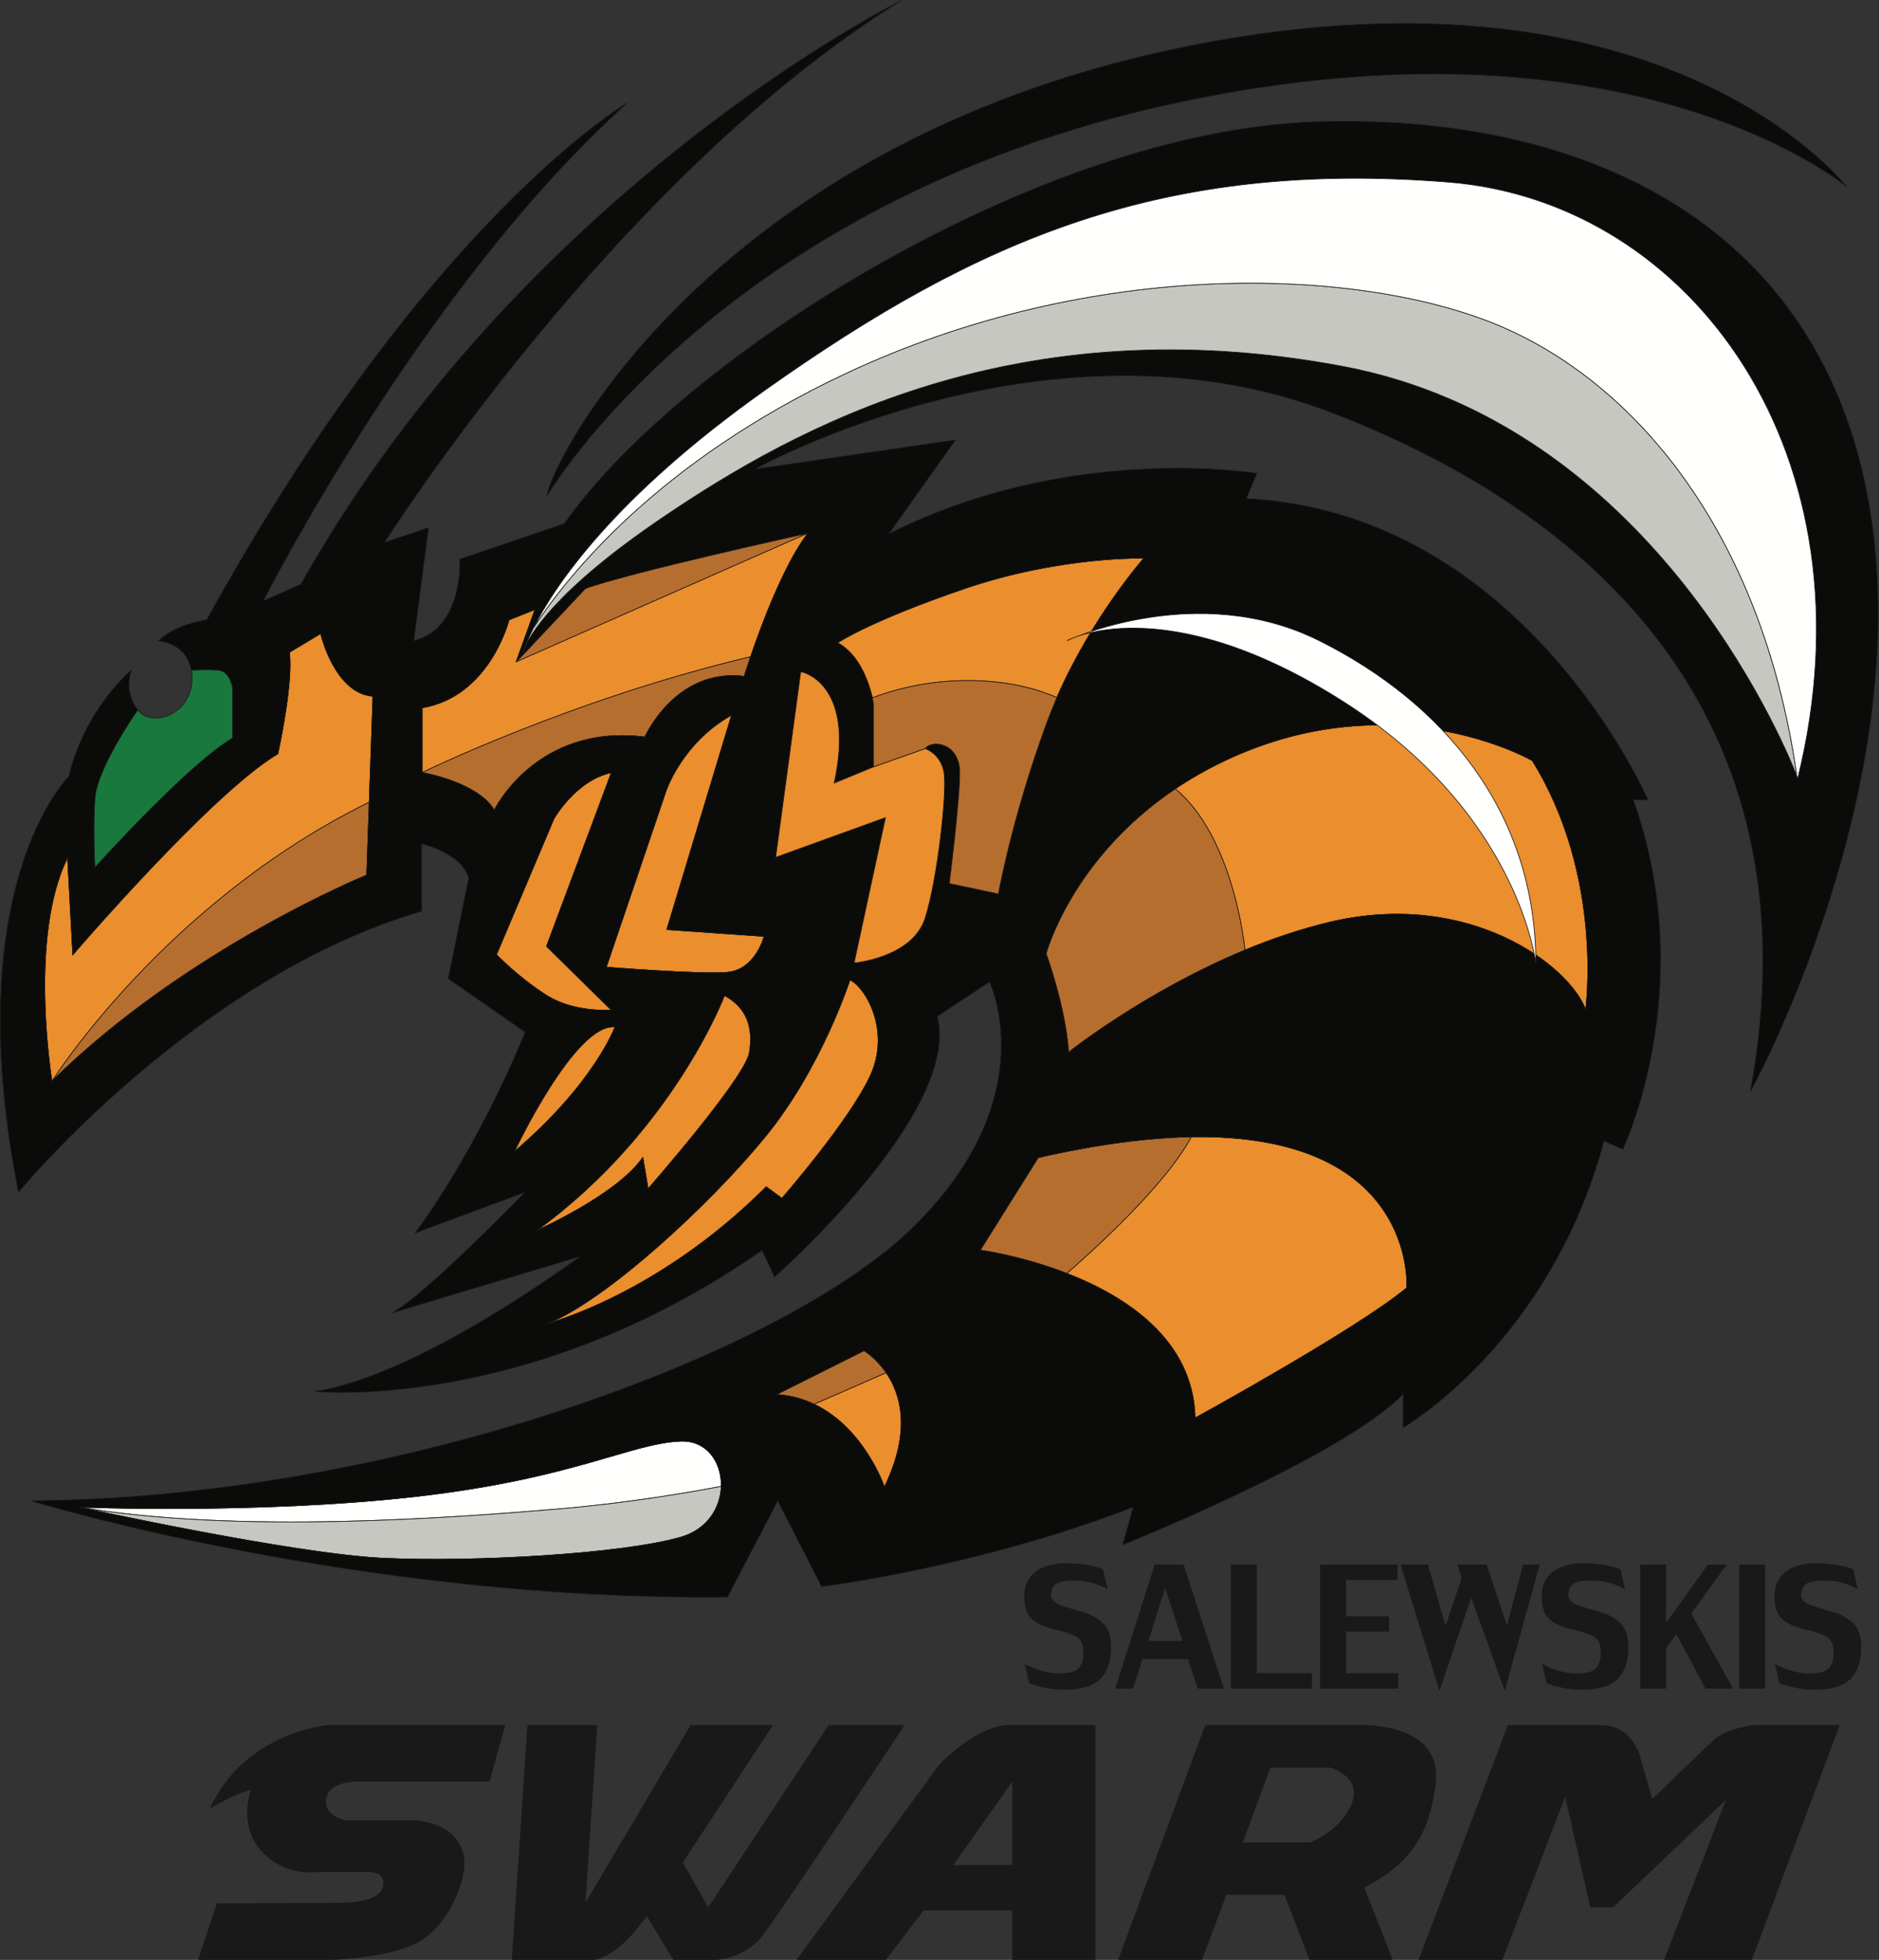 <?xml version="1.0" encoding="UTF-8" standalone="no"?>
<svg width="2690px" height="2805px" viewBox="0 0 2690 2805" version="1.1" xmlns="http://www.w3.org/2000/svg" xmlns:xlink="http://www.w3.org/1999/xlink">
    <rect x="0" y="0" width="2690" height="2805" fill="#333333" stroke="none"/>
    <!-- Generator: Sketch 49.1 (51147) - http://www.bohemiancoding.com/sketch -->
    <title>Salewskis_Swarm_V2</title>
    <desc>Created with Sketch.</desc>
    <defs></defs>
    <g id="Page-1" stroke="none" stroke-width="1" fill="none" fill-rule="evenodd">
        <g id="Salewskis_Swarm_V2">
            <path d="M312.383,959.008 C294.417,957.535 273.948,959.008 273.948,959.008 L273.861,959.089 C274.497,962.759 274.959,966.643 274.959,971.007 C274.959,1021.9 218.056,1042.87 197.098,1015.92 C197.098,1015.92 138.695,1098.45 135.715,1143.28 C132.708,1188.09 135.715,1242.01 135.715,1242.01 C135.715,1242.01 268.953,1093.79 333.349,1056.34 L333.349,985.954 C333.349,985.954 330.35,960.508 312.383,959.008" id="Fill-1" fill="#18783E"></path>
            <path d="M312.383,959.008 C294.417,957.535 273.948,959.008 273.948,959.008 L273.861,959.089 C274.497,962.759 274.959,966.643 274.959,971.007 C274.959,1021.9 218.056,1042.87 197.098,1015.92 C197.098,1015.92 138.695,1098.45 135.715,1143.28 C132.708,1188.09 135.715,1242.01 135.715,1242.01 C135.715,1242.01 268.953,1093.79 333.349,1056.34 L333.349,985.954 C333.349,985.954 330.35,960.508 312.383,959.008 Z" id="Stroke-2" stroke="#1A1919"></path>
            <path d="M74.318,1547.46 C267.466,1357.29 524.996,1252.48 524.996,1252.48 L528.672,1147.89 C234.776,1292.2 74.318,1547.46 74.318,1547.46" id="Fill-3" fill="#B66E2F"></path>
            <path d="M74.318,1547.46 C267.466,1357.29 524.996,1252.48 524.996,1252.48 L528.672,1147.89 C234.776,1292.2 74.318,1547.46 74.318,1547.46 Z" id="Stroke-4" stroke="#1A1919"></path>
            <path d="M459.12,906.619 L414.203,933.564 C420.182,976.981 397.724,1078.81 397.724,1078.81 C303.397,1134.2 104.27,1366.26 104.27,1366.26 L96.777,1227.04 C39.881,1340.82 74.318,1547.46 74.318,1547.46 C74.318,1547.46 234.776,1292.2 528.672,1147.89 L533.983,996.453 C478.579,991.954 459.12,906.619 459.12,906.619" id="Fill-5" fill="#EB8E2D"></path>
            <path d="M459.12,906.619 L414.203,933.564 C420.182,976.981 397.724,1078.81 397.724,1078.81 C303.397,1134.2 104.27,1366.26 104.27,1366.26 L96.777,1227.04 C39.881,1340.82 74.318,1547.46 74.318,1547.46 C74.318,1547.46 234.776,1292.2 528.672,1147.89 L533.983,996.453 C478.579,991.954 459.12,906.619 459.12,906.619 Z" id="Stroke-6" stroke="#1A1919"></path>
            <path d="M739.102,947.036 L766.053,872.174 L728.622,887.147 C728.622,887.147 701.678,996.453 604.343,1012.93 L604.343,1105.76 C604.343,1105.76 818.094,1000.85 1074.7,939.885 C1089.94,895.209 1122.22,808.322 1156.83,762.868 L739.102,947.036" id="Fill-7" fill="#EB8E2D"></path>
            <path d="M739.102,947.036 L766.053,872.174 L728.622,887.147 C728.622,887.147 701.678,996.453 604.343,1012.93 L604.343,1105.76 C604.343,1105.76 818.094,1000.85 1074.7,939.885 C1089.94,895.209 1122.22,808.322 1156.83,762.868 L739.102,947.036 Z" id="Stroke-8" stroke="#1A1919"></path>
            <path d="M707.657,1159.65 C707.657,1159.65 767.553,1035.37 923.263,1054.84 C923.263,1054.84 966.687,956.035 1065.51,968.008 C1065.51,968.008 1068.86,957.054 1074.7,939.885 C818.094,1000.85 604.343,1105.76 604.343,1105.76 C604.343,1105.76 683.705,1119.23 707.657,1159.65" id="Fill-9" fill="#B66E2F"></path>
            <path d="M707.657,1159.65 C707.657,1159.65 767.553,1035.37 923.263,1054.84 C923.263,1054.84 966.687,956.035 1065.51,968.008 C1065.51,968.008 1068.86,957.054 1074.7,939.885 C818.094,1000.85 604.343,1105.76 604.343,1105.76 C604.343,1105.76 683.705,1119.23 707.657,1159.65 Z" id="Stroke-10" stroke="#1A1919"></path>
            <path d="M837.921,842.23 L739.102,947.036 L1156.83,762.868 C1156.83,762.868 897.818,819.785 837.921,842.23" id="Fill-11" fill="#B66E2F"></path>
            <path d="M837.921,842.23 L739.102,947.036 L1156.83,762.868 C1156.83,762.868 897.818,819.785 837.921,842.23 Z" id="Stroke-12" stroke="#1A1919"></path>
            <path d="M1379.93,842.606 C1242.19,889.772 1198.76,920.092 1198.76,920.092 C1231.41,936.858 1244.6,980.758 1248.78,998.864 C1273.92,989.115 1323.01,973.981 1385.93,973.981 C1447.97,973.981 1491.16,988.686 1513.07,998.435 C1563.73,882.434 1637.83,798.813 1637.83,798.813 C1637.83,798.813 1517.68,795.438 1379.93,842.606" id="Fill-13" fill="#EB8E2D"></path>
            <path d="M1379.93,842.606 C1242.19,889.772 1198.76,920.092 1198.76,920.092 C1231.41,936.858 1244.6,980.758 1248.78,998.864 C1273.92,989.115 1323.01,973.981 1385.93,973.981 C1447.97,973.981 1491.16,988.686 1513.07,998.435 C1563.73,882.434 1637.83,798.813 1637.83,798.813 C1637.83,798.813 1517.68,795.438 1379.93,842.606 Z" id="Stroke-14" stroke="#1A1919"></path>
            <path d="M2193.7,1088.51 C2193.7,1088.51 1995.96,973.767 1753.5,1088.51 C1727.32,1100.88 1703.68,1114.52 1682.36,1128.87 C1767.48,1199.1 1782.25,1359.83 1782.25,1359.83 L1782.24,1359.86 C1820.75,1343.9 1861.79,1329.81 1903.97,1319.84 C2103.85,1272.7 2247.59,1382.73 2270.04,1445.62 C2270.04,1445.62 2297,1254.68 2193.7,1088.51" id="Fill-15" fill="#EB8E2D"></path>
            <path d="M2193.7,1088.51 C2193.7,1088.51 1995.96,973.767 1753.5,1088.51 C1727.32,1100.88 1703.68,1114.52 1682.36,1128.87 C1767.48,1199.1 1782.25,1359.83 1782.25,1359.83 L1782.24,1359.86 C1820.75,1343.9 1861.79,1329.81 1903.97,1319.84 C2103.85,1272.7 2247.59,1382.73 2270.04,1445.62 C2270.04,1445.62 2297,1254.68 2193.7,1088.51 Z" id="Stroke-16" stroke="#1A1919"></path>
            <path d="M1682.36,1128.87 C1533.55,1229.05 1497.47,1364.76 1497.47,1364.76 C1497.47,1364.76 1525.93,1443.37 1529.66,1506.26 C1529.66,1506.26 1638.26,1419.62 1782.24,1359.86 L1782.25,1359.83 C1782.25,1359.83 1767.48,1199.1 1682.36,1128.87" id="Fill-17" fill="#B66E2F"></path>
            <path d="M1682.36,1128.87 C1533.55,1229.05 1497.47,1364.76 1497.47,1364.76 C1497.47,1364.76 1525.93,1443.37 1529.66,1506.26 C1529.66,1506.26 1638.26,1419.62 1782.24,1359.86 L1782.25,1359.83 C1782.25,1359.83 1767.48,1199.1 1682.36,1128.87 Z" id="Stroke-18" stroke="#1A1919"></path>
            <path d="M1403.13,1789.24 C1403.13,1789.24 1461.4,1797.03 1527.24,1822.58 C1555.42,1798.24 1667.71,1698.65 1705.69,1626.98 C1645.16,1628.02 1572.8,1636.97 1486.23,1656.74 L1403.13,1789.24" id="Fill-19" fill="#B66E2F"></path>
            <path d="M1403.13,1789.24 C1403.13,1789.24 1461.4,1797.03 1527.24,1822.58 C1555.42,1798.24 1667.71,1698.65 1705.69,1626.98 C1645.16,1628.02 1572.8,1636.97 1486.23,1656.74 L1403.13,1789.24 Z" id="Stroke-20" stroke="#1A1919"></path>
            <path d="M1527.24,1822.58 C1611.57,1855.34 1708.29,1917.29 1710.83,2029.54 C1710.83,2029.54 1944.39,1901.54 2014.01,1843.15 C2014.01,1843.15 2029.94,1621.49 1705.69,1626.98 C1667.71,1698.65 1555.42,1798.24 1527.24,1822.58" id="Fill-21" fill="#EB8E2D"></path>
            <path d="M1527.24,1822.58 C1611.57,1855.34 1708.29,1917.29 1710.83,2029.54 C1710.83,2029.54 1944.39,1901.54 2014.01,1843.15 C2014.01,1843.15 2029.94,1621.49 1705.69,1626.98 C1667.71,1698.65 1555.42,1798.24 1527.24,1822.58 Z" id="Stroke-22" stroke="#1A1919"></path>
            <path d="M1236.94,1932.99 L1111.17,1995.88 C1131.48,1997.08 1149.48,2002.22 1165.39,2009.78 C1194.17,1997.35 1232.51,1980.66 1268.79,1964.54 C1253.97,1942.87 1236.94,1932.99 1236.94,1932.99" id="Fill-23" fill="#B66E2F"></path>
            <path d="M1236.94,1932.99 L1111.17,1995.88 C1131.48,1997.08 1149.48,2002.22 1165.39,2009.78 C1194.17,1997.35 1232.51,1980.66 1268.79,1964.54 C1253.97,1942.87 1236.94,1932.99 1236.94,1932.99 Z" id="Stroke-24" stroke="#1A1919"></path>
            <path d="M1266.13,2128.38 C1305.7,2047.44 1289.38,1994.59 1268.79,1964.54 C1232.51,1980.66 1194.17,1997.35 1165.39,2009.78 C1237.47,2044.01 1266.13,2128.38 1266.13,2128.38" id="Fill-25" fill="#EB8E2D"></path>
            <path d="M1266.13,2128.38 C1305.7,2047.44 1289.38,1994.59 1268.79,1964.54 C1232.51,1980.66 1194.17,1997.35 1165.39,2009.78 C1237.47,2044.01 1266.13,2128.38 1266.13,2128.38 Z" id="Stroke-26" stroke="#1A1919"></path>
            <path d="M974.173,2062.49 C902.305,2065.49 819.95,2116.38 593.872,2141.85 C367.774,2167.32 111.75,2156.82 111.75,2156.82 C339.274,2195.96 655.254,2171.8 797.491,2159.82 C901.253,2151.09 991.396,2135.18 1032.62,2127.23 C1033.61,2093.08 1012.33,2060.91 974.173,2062.49" id="Fill-27" fill="#FFFFFE"></path>
            <path d="M974.173,2062.49 C902.305,2065.49 819.95,2116.38 593.872,2141.85 C367.774,2167.32 111.75,2156.82 111.75,2156.82 C339.274,2195.96 655.254,2171.8 797.491,2159.82 C901.253,2151.09 991.396,2135.18 1032.62,2127.23 C1033.61,2093.08 1012.33,2060.91 974.173,2062.49 Z" id="Stroke-28" stroke="#1A1919"></path>
            <path d="M797.491,2159.82 C655.254,2171.8 339.274,2195.96 111.75,2156.82 C111.75,2156.82 418.696,2224.19 548.955,2230.19 C679.213,2236.19 890.332,2224.19 974.173,2200.24 C1013.5,2189.02 1031.74,2157.36 1032.62,2127.23 C991.396,2135.18 901.253,2151.09 797.491,2159.82" id="Fill-29" fill="#C7C7C2"></path>
            <path d="M797.491,2159.82 C655.254,2171.8 339.274,2195.96 111.75,2156.82 C111.75,2156.82 418.696,2224.19 548.955,2230.19 C679.213,2236.19 890.332,2224.19 974.173,2200.24 C1013.5,2189.02 1031.74,2157.36 1032.62,2127.23 C991.396,2135.18 901.253,2151.09 797.491,2159.82 Z" id="Stroke-30" stroke="#1A1919"></path>
            <path d="M1037.05,1424.68 C1037.05,1424.68 963.686,1619.32 767.553,1761.54 C767.553,1761.54 882.839,1710.65 920.269,1656.74 L927.755,1701.65 C927.755,1701.65 1067,1542.96 1072.99,1506.26 C1078.99,1469.6 1068.5,1441.12 1037.05,1424.68" id="Fill-31" fill="#EB8E2D"></path>
            <path d="M1037.05,1424.68 C1037.05,1424.68 963.686,1619.32 767.553,1761.54 C767.553,1761.54 882.839,1710.65 920.269,1656.74 L927.755,1701.65 C927.755,1701.65 1067,1542.96 1072.99,1506.26 C1078.99,1469.6 1068.5,1441.12 1037.05,1424.68 Z" id="Stroke-32" stroke="#1A1919"></path>
            <path d="M1216.73,1402.21 C1216.73,1402.21 1176.3,1528.15 1095.45,1626.87 C1014.6,1725.63 866.36,1861.85 782.526,1894.79 C782.526,1894.79 941.229,1854.38 1096.95,1698.65 L1119.41,1715.13 C1119.41,1715.13 1213.74,1607.32 1245.17,1541.46 C1276.62,1475.57 1239.19,1412.71 1216.73,1402.21" id="Fill-33" fill="#EB8E2D"></path>
            <path d="M1216.73,1402.21 C1216.73,1402.21 1176.3,1528.15 1095.45,1626.87 C1014.6,1725.63 866.36,1861.85 782.526,1894.79 C782.526,1894.79 941.229,1854.38 1096.95,1698.65 L1119.41,1715.13 C1119.41,1715.13 1213.74,1607.32 1245.17,1541.46 C1276.62,1475.57 1239.19,1412.71 1216.73,1402.21 Z" id="Stroke-34" stroke="#1A1919"></path>
            <path d="M736.108,1648.51 C851.395,1550.46 880.589,1469.6 880.589,1469.6 C822.95,1463.6 736.108,1648.51 736.108,1648.51" id="Fill-35" fill="#EB8E2D"></path>
            <path d="M736.108,1648.51 C851.395,1550.46 880.589,1469.6 880.589,1469.6 C822.95,1463.6 736.108,1648.51 736.108,1648.51 Z" id="Stroke-36" stroke="#1A1919"></path>
            <path d="M875.352,1105.76 C824.442,1116.23 792.999,1171.62 792.999,1171.62 L710.657,1366.26 C710.657,1366.26 742.101,1399.21 782.526,1424.68 C822.943,1450.12 875.352,1445.62 875.352,1445.62 L782.526,1354.29 L875.352,1105.76" id="Fill-37" fill="#EB8E2D"></path>
            <path d="M875.352,1105.76 C824.442,1116.23 792.999,1171.62 792.999,1171.62 L710.657,1366.26 C710.657,1366.26 742.101,1399.21 782.526,1424.68 C822.943,1450.12 875.352,1445.62 875.352,1445.62 L782.526,1354.29 L875.352,1105.76 Z" id="Stroke-38" stroke="#1A1919"></path>
            <path d="M954.708,1330.34 L1047.54,1023.16 C975.673,1063.31 953.214,1132.7 953.214,1132.7 L867.866,1384.23 C867.866,1384.23 998.132,1394.73 1040.05,1391.73 C1081.97,1388.73 1093.95,1340.07 1093.95,1340.07 L954.708,1330.34" id="Fill-39" fill="#EB8E2D"></path>
            <path d="M954.708,1330.34 L1047.54,1023.16 C975.673,1063.31 953.214,1132.7 953.214,1132.7 L867.866,1384.23 C867.866,1384.23 998.132,1394.73 1040.05,1391.73 C1081.97,1388.73 1093.95,1340.07 1093.95,1340.07 L954.708,1330.34 Z" id="Stroke-40" stroke="#1A1919"></path>
            <g id="Group-46">
                <path d="M782.526,710.479 C782.526,710.479 1029.55,288.253 1682.36,147.508 C2335.17,6.766 2643.6,267.281 2643.6,267.281 C2643.6,267.281 2386.74,-66.57 1713.07,63.661 C1039.38,193.9 796.005,641.59 782.526,710.479" id="Fill-41" fill="#0B0B09"></path>
                <path d="M782.526,710.479 C782.526,710.479 1029.55,288.253 1682.36,147.508 C2335.17,6.766 2643.6,267.281 2643.6,267.281 C2643.6,267.281 2386.74,-66.57 1713.07,63.661 C1039.38,193.9 796.005,641.59 782.526,710.479 Z M880.589,1469.6 C822.95,1463.6 736.108,1648.51 736.108,1648.51 C851.395,1550.46 880.589,1469.6 880.589,1469.6 Z M920.269,1656.74 L927.755,1701.65 C927.755,1701.65 1067,1542.96 1072.99,1506.26 C1078.99,1469.6 1068.5,1441.12 1037.05,1424.68 C1037.05,1424.68 963.686,1619.32 767.553,1761.54 C767.553,1761.54 882.839,1710.65 920.269,1656.74 Z M1236.94,1932.99 L1111.17,1995.88 C1131.48,1997.08 1149.48,2002.22 1165.39,2009.78 C1237.47,2044.01 1266.13,2128.38 1266.13,2128.38 C1305.7,2047.44 1289.38,1994.59 1268.79,1964.54 C1253.97,1942.87 1236.94,1932.99 1236.94,1932.99 Z M974.173,2062.49 C902.305,2065.49 819.95,2116.38 593.872,2141.85 C367.774,2167.32 111.75,2156.82 111.75,2156.82 C111.75,2156.82 418.696,2224.19 548.955,2230.19 C679.213,2236.19 890.332,2224.19 974.173,2200.24 C1013.5,2189.02 1031.74,2157.36 1032.62,2127.23 C1033.61,2093.08 1012.33,2060.91 974.173,2062.49 Z M1216.73,1402.21 C1216.73,1402.21 1176.3,1528.15 1095.45,1626.87 C1014.6,1725.63 866.36,1861.85 782.526,1894.79 C782.526,1894.79 941.229,1854.38 1096.95,1698.65 L1119.41,1715.13 C1119.41,1715.13 1213.74,1607.32 1245.17,1541.46 C1276.62,1475.57 1239.19,1412.71 1216.73,1402.21 Z M459.12,906.619 L414.203,933.564 C420.182,976.981 397.724,1078.81 397.724,1078.81 C303.397,1134.2 104.27,1366.26 104.27,1366.26 L96.777,1227.04 C39.881,1340.82 74.318,1547.46 74.318,1547.46 C267.466,1357.29 524.996,1252.48 524.996,1252.48 L533.983,996.453 C478.579,991.954 459.12,906.619 459.12,906.619 Z M953.214,1132.7 L867.866,1384.23 C867.866,1384.23 998.132,1394.73 1040.05,1391.73 C1081.97,1388.73 1093.95,1340.07 1093.95,1340.07 L954.708,1330.34 L1047.54,1023.16 C975.673,1063.31 953.214,1132.7 953.214,1132.7 Z M875.352,1445.62 L782.526,1354.29 L875.352,1105.76 C824.442,1116.23 792.999,1171.62 792.999,1171.62 L710.657,1366.26 C710.657,1366.26 742.101,1399.21 782.526,1424.68 C822.943,1450.12 875.352,1445.62 875.352,1445.62 Z M1146.36,961.258 L1110.42,1227.04 L1267.64,1170.12 L1222.72,1378.26 C1222.72,1378.26 1306.56,1370.76 1324.53,1313.87 C1342.5,1256.98 1355.97,1132.7 1351.48,1105.76 C1346.99,1078.81 1324.53,1071.31 1324.53,1071.31 C1335.02,1057.84 1373.94,1063.81 1373.94,1105.76 C1373.94,1147.68 1358.97,1264.46 1358.97,1264.46 L1429.34,1279.43 C1429.34,1279.43 1448.81,1170.12 1498.22,1035.37 C1502.85,1022.76 1507.83,1010.43 1513.07,998.435 C1563.73,882.434 1637.83,798.813 1637.83,798.813 C1637.83,798.813 1517.68,795.438 1379.93,842.606 C1242.19,889.772 1198.76,920.092 1198.76,920.092 C1231.41,936.858 1244.6,980.758 1248.78,998.864 C1249.91,1003.79 1250.42,1006.93 1250.42,1006.93 L1250.42,1097.51 L1194.27,1120.73 C1225.71,975.481 1146.36,961.258 1146.36,961.258 Z M1403.13,1789.24 C1403.13,1789.24 1461.4,1797.03 1527.24,1822.58 C1611.57,1855.34 1708.29,1917.29 1710.83,2029.54 C1710.83,2029.54 1944.39,1901.54 2014.01,1843.15 C2014.01,1843.15 2029.94,1621.49 1705.69,1626.98 C1645.16,1628.02 1572.8,1636.97 1486.23,1656.74 L1403.13,1789.24 Z M728.622,887.147 C728.622,887.147 701.678,996.453 604.343,1012.93 L604.343,1105.76 C604.343,1105.76 683.705,1119.23 707.657,1159.65 C707.657,1159.65 767.553,1035.37 923.263,1054.84 C923.263,1054.84 966.687,956.035 1065.51,968.008 C1065.51,968.008 1108.93,825.757 1156.83,762.868 C1156.83,762.868 897.818,819.785 837.921,842.23 L739.102,947.036 L766.053,872.174 L728.622,887.147 Z M1497.47,1364.76 C1497.47,1364.76 1525.93,1443.37 1529.66,1506.26 C1529.66,1506.26 1638.26,1419.62 1782.24,1359.86 C1820.75,1343.9 1861.79,1329.81 1903.97,1319.84 C2103.85,1272.7 2247.59,1382.73 2270.04,1445.62 C2270.04,1445.62 2297,1254.68 2193.7,1088.51 C2193.7,1088.51 1995.96,973.767 1753.5,1088.51 C1727.32,1100.88 1703.68,1114.52 1682.36,1128.87 C1533.55,1229.05 1497.47,1364.76 1497.47,1364.76 Z" id="Stroke-43" stroke="#1A1919"></path>
                <path d="M1921.62,524.194 C1454.48,436.597 1139.3,611.778 949.907,739.808 C793.213,845.712 757.83,910.074 750.277,929.172 C748.892,933.082 748.302,935.225 748.302,935.225 C748.302,935.225 748.697,933.162 750.277,929.172 C752.421,923.119 756.565,912.646 763.89,898.182 C794.123,838.506 878.125,711.979 1095.89,557.877 C1400.58,342.277 1664.84,227.962 2073.58,260.679 C2423.02,288.648 2687.46,652.973 2573.68,1114.12 C2573.68,1114.12 2573.01,1112.35 2571.76,1109.11 C2551.13,1056.9 2361.53,606.677 1921.62,524.194 Z M1156.83,762.868 C1108.93,825.757 1065.51,968.008 1065.51,968.008 C966.687,956.035 923.263,1054.84 923.263,1054.84 C767.553,1035.37 707.657,1159.65 707.657,1159.65 C683.705,1119.23 604.343,1105.76 604.343,1105.76 L604.343,1012.93 C701.678,996.453 728.622,887.147 728.622,887.147 L766.053,872.174 L739.102,947.036 L837.921,842.23 C897.818,819.785 1156.83,762.868 1156.83,762.868 Z M1250.42,1097.51 L1250.42,1006.93 C1250.42,1006.93 1249.91,1003.79 1248.78,998.864 C1244.6,980.758 1231.41,936.858 1198.76,920.092 C1198.76,920.092 1242.19,889.772 1379.93,842.606 C1517.68,795.438 1637.83,798.813 1637.83,798.813 C1637.83,798.813 1563.73,882.434 1513.07,998.435 C1507.83,1010.43 1502.85,1022.76 1498.22,1035.37 C1448.81,1170.12 1429.34,1279.43 1429.34,1279.43 L1358.97,1264.46 C1358.97,1264.46 1373.94,1147.68 1373.94,1105.76 C1373.94,1063.81 1335.02,1057.84 1324.53,1071.31 C1324.53,1071.31 1346.99,1078.81 1351.48,1105.76 C1355.97,1132.7 1342.5,1256.98 1324.53,1313.87 C1306.56,1370.76 1222.72,1378.26 1222.72,1378.26 L1267.64,1170.12 L1110.42,1227.04 L1146.36,961.258 C1146.36,961.258 1225.71,975.481 1194.27,1120.73 L1250.42,1097.51 Z M1753.5,1088.51 C1995.96,973.767 2193.7,1088.51 2193.7,1088.51 C2297,1254.68 2270.04,1445.62 2270.04,1445.62 C2247.59,1382.73 2103.85,1272.7 1903.97,1319.84 C1861.79,1329.81 1820.75,1343.9 1782.24,1359.86 C1638.26,1419.62 1529.66,1506.26 1529.66,1506.26 C1525.93,1443.37 1497.47,1364.76 1497.47,1364.76 C1497.47,1364.76 1533.55,1229.05 1682.36,1128.87 C1703.68,1114.52 1727.32,1100.88 1753.5,1088.51 Z M2014.01,1843.15 C1944.39,1901.54 1710.83,2029.54 1710.83,2029.54 C1708.29,1917.29 1611.57,1855.34 1527.24,1822.58 C1461.4,1797.03 1403.13,1789.24 1403.13,1789.24 L1486.23,1656.74 C1572.8,1636.97 1645.16,1628.02 1705.69,1626.98 C2029.94,1621.49 2014.01,1843.15 2014.01,1843.15 Z M1245.17,1541.46 C1213.74,1607.32 1119.41,1715.13 1119.41,1715.13 L1096.95,1698.65 C941.229,1854.38 782.526,1894.79 782.526,1894.79 C866.36,1861.85 1014.6,1725.63 1095.45,1626.87 C1176.3,1528.15 1216.73,1402.21 1216.73,1402.21 C1239.19,1412.71 1276.62,1475.57 1245.17,1541.46 Z M767.553,1761.54 C963.686,1619.32 1037.05,1424.68 1037.05,1424.68 C1068.5,1441.12 1078.99,1469.6 1072.99,1506.26 C1067,1542.96 927.755,1701.65 927.755,1701.65 L920.269,1656.74 C882.839,1710.65 767.553,1761.54 767.553,1761.54 Z M736.108,1648.51 C736.108,1648.51 822.95,1463.6 880.589,1469.6 C880.589,1469.6 851.395,1550.46 736.108,1648.51 Z M1093.95,1340.07 C1093.95,1340.07 1081.97,1388.73 1040.05,1391.73 C998.132,1394.73 867.866,1384.23 867.866,1384.23 L953.214,1132.7 C953.214,1132.7 975.673,1063.31 1047.54,1023.16 L954.708,1330.34 L1093.95,1340.07 Z M710.657,1366.26 L792.999,1171.62 C792.999,1171.62 824.442,1116.23 875.352,1105.76 L782.526,1354.29 L875.352,1445.62 C875.352,1445.62 822.943,1450.12 782.526,1424.68 C742.101,1399.21 710.657,1366.26 710.657,1366.26 Z M1266.13,2128.38 C1266.13,2128.38 1237.47,2044.01 1165.39,2009.78 C1149.48,2002.22 1131.48,1997.08 1111.17,1995.88 L1236.94,1932.99 C1236.94,1932.99 1253.97,1942.87 1268.79,1964.54 C1289.38,1994.59 1305.7,2047.44 1266.13,2128.38 Z M974.173,2200.24 C890.332,2224.19 679.213,2236.19 548.955,2230.19 C418.696,2224.19 111.75,2156.82 111.75,2156.82 C111.75,2156.82 367.774,2167.32 593.872,2141.85 C819.95,2116.38 902.305,2065.49 974.173,2062.49 C1012.33,2060.91 1033.61,2093.08 1032.62,2127.23 C1031.74,2157.36 1013.5,2189.02 974.173,2200.24 Z M528.672,1147.89 L524.996,1252.48 C524.996,1252.48 267.466,1357.29 74.318,1547.46 C74.318,1547.46 39.881,1340.82 96.777,1227.04 L104.27,1366.26 C104.27,1366.26 303.397,1134.2 397.724,1078.81 C397.724,1078.81 420.182,976.981 414.203,933.564 L459.12,906.619 C459.12,906.619 478.579,991.954 533.983,996.453 L528.672,1147.89 Z M2676.56,726.951 C2609.17,322.685 2272.29,160.982 1881.5,174.454 C1490.73,187.933 978.666,506.853 807.978,749.396 L658.247,800.313 C658.247,800.313 664.24,899.12 592.372,917.091 L613.33,755.396 L550.448,776.368 C550.448,776.368 879.846,255.316 1290.1,0.778 C1290.1,0.778 751.081,267.281 430.669,836.257 L376.765,860.203 C376.765,860.203 604.343,411.019 897.811,147.508 C897.811,147.508 613.33,312.212 295.918,887.147 C295.918,887.147 251.001,893.12 227.036,917.091 C227.036,917.091 267.011,919.716 273.861,959.089 L273.948,959.008 C273.948,959.008 294.417,957.535 312.383,959.008 C330.35,960.508 333.349,985.954 333.349,985.954 L333.349,1056.34 C268.953,1093.79 135.715,1242.01 135.715,1242.01 C135.715,1242.01 132.708,1188.09 135.715,1143.28 C138.695,1098.45 197.098,1015.92 197.098,1015.92 C176.138,988.953 188.112,959.008 188.112,959.008 C188.112,959.008 122.236,1012.93 98.277,1111.73 C98.277,1111.73 -60.257,1266.04 26.409,1706.15 C26.409,1706.15 280.195,1398.46 603.6,1304.12 L603.6,1207.56 C603.6,1207.56 661.997,1221.04 670.976,1256.98 L641.781,1400.71 L751.831,1477.07 C751.831,1477.07 691.191,1632.04 594.615,1764.54 L751.831,1706.15 C751.831,1706.15 605.851,1856.63 560.926,1879.07 L830.437,1798.24 C830.437,1798.24 601.358,1968.91 450.884,1991.38 C450.884,1991.38 756.325,2022.82 1090.96,1789.24 L1108.92,1827.43 C1108.92,1827.43 1376.99,1591.6 1341.78,1454.62 L1416.61,1405.21 C1416.61,1405.21 1496.72,1569.9 1308.07,1755.57 C1119.41,1941.21 559.426,2144.85 44.374,2147.85 C44.374,2147.85 511.517,2291.57 1041.55,2285.57 L1113.42,2147.85 L1176.3,2270.63 C1176.3,2270.63 1397.9,2243.66 1622.48,2156.82 L1607.51,2210.74 C1607.51,2210.74 1921.94,2084.96 2008.78,1995.13 L2008.78,2043.04 C2008.78,2043.04 2218.39,1923.27 2296.25,1632.79 L2323.2,1644.76 C2323.2,1644.76 2434,1414.18 2338.17,1144.68 L2359.13,1144.68 C2359.13,1144.68 2182.46,734.424 1784.19,713.478 L1799.17,677.535 C1799.17,677.535 1532.65,632.618 1272.13,764.369 L1367.95,629.617 L1080.47,671.535 C1080.47,671.535 1502.72,434.978 1906.97,590.7 C2311.22,746.423 2600.2,1050.34 2505.87,1562.4 C2505.87,1562.4 2743.92,1131.2 2676.56,726.951 Z" id="Fill-44" fill="#0B0B09"></path>
                <path d="M1921.62,524.194 C1454.48,436.597 1139.3,611.778 949.907,739.808 C793.213,845.712 757.83,910.074 750.277,929.172 C748.892,933.082 748.302,935.225 748.302,935.225 C748.302,935.225 748.697,933.162 750.277,929.172 C752.421,923.119 756.565,912.646 763.89,898.182 C794.123,838.506 878.125,711.979 1095.89,557.877 C1400.58,342.277 1664.84,227.962 2073.58,260.679 C2423.02,288.648 2687.46,652.973 2573.68,1114.12 C2573.68,1114.12 2573.01,1112.35 2571.76,1109.11 C2551.13,1056.9 2361.53,606.677 1921.62,524.194 Z M1156.83,762.868 C1108.93,825.757 1065.51,968.008 1065.51,968.008 C966.687,956.035 923.263,1054.84 923.263,1054.84 C767.553,1035.37 707.657,1159.65 707.657,1159.65 C683.705,1119.23 604.343,1105.76 604.343,1105.76 L604.343,1012.93 C701.678,996.453 728.622,887.147 728.622,887.147 L766.053,872.174 L739.102,947.036 L837.921,842.23 C897.818,819.785 1156.83,762.868 1156.83,762.868 Z M1250.42,1097.51 L1250.42,1006.93 C1250.42,1006.93 1249.91,1003.79 1248.78,998.864 C1244.6,980.758 1231.41,936.858 1198.76,920.092 C1198.76,920.092 1242.19,889.772 1379.93,842.606 C1517.68,795.438 1637.83,798.813 1637.83,798.813 C1637.83,798.813 1563.73,882.434 1513.07,998.435 C1507.83,1010.43 1502.85,1022.76 1498.22,1035.37 C1448.81,1170.12 1429.34,1279.43 1429.34,1279.43 L1358.97,1264.46 C1358.97,1264.46 1373.94,1147.68 1373.94,1105.76 C1373.94,1063.81 1335.02,1057.84 1324.53,1071.31 C1324.53,1071.31 1346.99,1078.81 1351.48,1105.76 C1355.97,1132.7 1342.5,1256.98 1324.53,1313.87 C1306.56,1370.76 1222.72,1378.26 1222.72,1378.26 L1267.64,1170.12 L1110.42,1227.04 L1146.36,961.258 C1146.36,961.258 1225.71,975.481 1194.27,1120.73 L1250.42,1097.51 Z M1753.5,1088.51 C1995.96,973.767 2193.7,1088.51 2193.7,1088.51 C2297,1254.68 2270.04,1445.62 2270.04,1445.62 C2247.59,1382.73 2103.85,1272.7 1903.97,1319.84 C1861.79,1329.81 1820.75,1343.9 1782.24,1359.86 C1638.26,1419.62 1529.66,1506.26 1529.66,1506.26 C1525.93,1443.37 1497.47,1364.76 1497.47,1364.76 C1497.47,1364.76 1533.55,1229.05 1682.36,1128.87 C1703.68,1114.52 1727.32,1100.88 1753.5,1088.51 Z M2014.01,1843.15 C1944.39,1901.54 1710.83,2029.54 1710.83,2029.54 C1708.29,1917.29 1611.57,1855.34 1527.24,1822.58 C1461.4,1797.03 1403.13,1789.24 1403.13,1789.24 L1486.23,1656.74 C1572.8,1636.97 1645.16,1628.02 1705.69,1626.98 C2029.94,1621.49 2014.01,1843.15 2014.01,1843.15 Z M1245.17,1541.46 C1213.74,1607.32 1119.41,1715.13 1119.41,1715.13 L1096.95,1698.65 C941.229,1854.38 782.526,1894.79 782.526,1894.79 C866.36,1861.85 1014.6,1725.63 1095.45,1626.87 C1176.3,1528.15 1216.73,1402.21 1216.73,1402.21 C1239.19,1412.71 1276.62,1475.57 1245.17,1541.46 Z M767.553,1761.54 C963.686,1619.32 1037.05,1424.68 1037.05,1424.68 C1068.5,1441.12 1078.99,1469.6 1072.99,1506.26 C1067,1542.96 927.755,1701.65 927.755,1701.65 L920.269,1656.74 C882.839,1710.65 767.553,1761.54 767.553,1761.54 Z M736.108,1648.51 C736.108,1648.51 822.95,1463.6 880.589,1469.6 C880.589,1469.6 851.395,1550.46 736.108,1648.51 Z M1093.95,1340.07 C1093.95,1340.07 1081.97,1388.73 1040.05,1391.73 C998.132,1394.73 867.866,1384.23 867.866,1384.23 L953.214,1132.7 C953.214,1132.7 975.673,1063.31 1047.54,1023.16 L954.708,1330.34 L1093.95,1340.07 Z M710.657,1366.26 L792.999,1171.62 C792.999,1171.62 824.442,1116.23 875.352,1105.76 L782.526,1354.29 L875.352,1445.62 C875.352,1445.62 822.943,1450.12 782.526,1424.68 C742.101,1399.21 710.657,1366.26 710.657,1366.26 Z M1266.13,2128.38 C1266.13,2128.38 1237.47,2044.01 1165.39,2009.78 C1149.48,2002.22 1131.48,1997.08 1111.17,1995.88 L1236.94,1932.99 C1236.94,1932.99 1253.97,1942.87 1268.79,1964.54 C1289.38,1994.59 1305.7,2047.44 1266.13,2128.38 Z M974.173,2200.24 C890.332,2224.19 679.213,2236.19 548.955,2230.19 C418.696,2224.19 111.75,2156.82 111.75,2156.82 C111.75,2156.82 367.774,2167.32 593.872,2141.85 C819.95,2116.38 902.305,2065.49 974.173,2062.49 C1012.33,2060.91 1033.61,2093.08 1032.62,2127.23 C1031.74,2157.36 1013.5,2189.02 974.173,2200.24 Z M528.672,1147.89 L524.996,1252.48 C524.996,1252.48 267.466,1357.29 74.318,1547.46 C74.318,1547.46 39.881,1340.82 96.777,1227.04 L104.27,1366.26 C104.27,1366.26 303.397,1134.2 397.724,1078.81 C397.724,1078.81 420.182,976.981 414.203,933.564 L459.12,906.619 C459.12,906.619 478.579,991.954 533.983,996.453 L528.672,1147.89 Z M2676.56,726.951 C2609.17,322.685 2272.29,160.982 1881.5,174.454 C1490.73,187.933 978.666,506.853 807.978,749.396 L658.247,800.313 C658.247,800.313 664.24,899.12 592.372,917.091 L613.33,755.396 L550.448,776.368 C550.448,776.368 879.846,255.316 1290.1,0.778 C1290.1,0.778 751.081,267.281 430.669,836.257 L376.765,860.203 C376.765,860.203 604.343,411.019 897.811,147.508 C897.811,147.508 613.33,312.212 295.918,887.147 C295.918,887.147 251.001,893.12 227.036,917.091 C227.036,917.091 267.011,919.716 273.861,959.089 L273.948,959.008 C273.948,959.008 294.417,957.535 312.383,959.008 C330.35,960.508 333.349,985.954 333.349,985.954 L333.349,1056.34 C268.953,1093.79 135.715,1242.01 135.715,1242.01 C135.715,1242.01 132.708,1188.09 135.715,1143.28 C138.695,1098.45 197.098,1015.92 197.098,1015.92 C176.138,988.953 188.112,959.008 188.112,959.008 C188.112,959.008 122.236,1012.93 98.277,1111.73 C98.277,1111.73 -60.257,1266.04 26.409,1706.15 C26.409,1706.15 280.195,1398.46 603.6,1304.12 L603.6,1207.56 C603.6,1207.56 661.997,1221.04 670.976,1256.98 L641.781,1400.71 L751.831,1477.07 C751.831,1477.07 691.191,1632.04 594.615,1764.54 L751.831,1706.15 C751.831,1706.15 605.851,1856.63 560.926,1879.07 L830.437,1798.24 C830.437,1798.24 601.358,1968.91 450.884,1991.38 C450.884,1991.38 756.325,2022.82 1090.96,1789.24 L1108.92,1827.43 C1108.92,1827.43 1376.99,1591.6 1341.78,1454.62 L1416.61,1405.21 C1416.61,1405.21 1496.72,1569.9 1308.07,1755.57 C1119.41,1941.21 559.426,2144.85 44.374,2147.85 C44.374,2147.85 511.517,2291.57 1041.55,2285.57 L1113.42,2147.85 L1176.3,2270.63 C1176.3,2270.63 1397.9,2243.66 1622.48,2156.82 L1607.51,2210.74 C1607.51,2210.74 1921.94,2084.96 2008.78,1995.13 L2008.78,2043.04 C2008.78,2043.04 2218.39,1923.27 2296.25,1632.79 L2323.2,1644.76 C2323.2,1644.76 2434,1414.18 2338.17,1144.68 L2359.13,1144.68 C2359.13,1144.68 2182.46,734.424 1784.19,713.478 L1799.17,677.535 C1799.17,677.535 1532.65,632.618 1272.13,764.369 L1367.95,629.617 L1080.47,671.535 C1080.47,671.535 1502.72,434.978 1906.97,590.7 C2311.22,746.423 2600.2,1050.34 2505.87,1562.4 C2505.87,1562.4 2743.92,1131.2 2676.56,726.951 Z" id="Stroke-45" stroke="#1A1919"></path>
            </g>
            <path d="M2143.53,464.921 C1948.89,384.066 1568.58,366.108 1209.24,535.297 C942.869,660.714 813.207,822.704 763.89,898.182 C756.565,912.646 752.421,923.119 750.277,929.172 C757.83,910.074 793.213,845.712 949.907,739.808 C1139.3,611.778 1454.48,436.597 1921.62,524.194 C2361.53,606.677 2551.13,1056.9 2571.76,1109.11 L2571.76,1105.76 C2520.85,758.395 2338.17,545.77 2143.53,464.921" id="Fill-47" fill="#C7C7C2"></path>
            <path d="M2143.53,464.921 C1948.89,384.066 1568.58,366.108 1209.24,535.297 C942.869,660.714 813.207,822.704 763.89,898.182 C756.565,912.646 752.421,923.119 750.277,929.172 C757.83,910.074 793.213,845.712 949.907,739.808 C1139.3,611.778 1454.48,436.597 1921.62,524.194 C2361.53,606.677 2551.13,1056.9 2571.76,1109.11 L2571.76,1105.76 C2520.85,758.395 2338.17,545.77 2143.53,464.921 Z" id="Stroke-48" stroke="#1A1919"></path>
            <path d="M750.277,929.172 C748.697,933.162 748.302,935.225 748.302,935.225 C748.302,935.225 748.892,933.082 750.277,929.172" id="Fill-49" fill="#0B0B09"></path>
            <path d="M750.277,929.172 C748.697,933.162 748.302,935.225 748.302,935.225 C748.302,935.225 748.892,933.082 750.277,929.172 Z" id="Stroke-50" stroke="#1A1919"></path>
            <path d="M2073.58,260.679 C1664.84,227.962 1400.58,342.277 1095.89,557.877 C878.125,711.979 794.123,838.506 763.89,898.182 C813.207,822.704 942.869,660.714 1209.24,535.297 C1568.58,366.108 1948.89,384.066 2143.53,464.921 C2338.17,545.77 2520.85,758.395 2571.76,1105.76 L2571.76,1109.11 C2573.01,1112.35 2573.68,1114.12 2573.68,1114.12 C2687.46,652.973 2423.02,288.648 2073.58,260.679" id="Fill-51" fill="#FFFFFE"></path>
            <path d="M2073.58,260.679 C1664.84,227.962 1400.58,342.277 1095.89,557.877 C878.125,711.979 794.123,838.506 763.89,898.182 C813.207,822.704 942.869,660.714 1209.24,535.297 C1568.58,366.108 1948.89,384.066 2143.53,464.921 C2338.17,545.77 2520.85,758.395 2571.76,1105.76 L2571.76,1109.11 C2573.01,1112.35 2573.68,1114.12 2573.68,1114.12 C2687.46,652.973 2423.02,288.648 2073.58,260.679 Z" id="Stroke-52" stroke="#1A1919"></path>
            <path d="M1527.24,917.011 C1527.24,917.011 1713.64,829.427 1888.83,917.011 C2064.01,1004.6 2198.76,1159.57 2198.76,1379.65 C2198.76,1379.65 2176.3,1164.07 1920.27,1002.35 C1664.24,840.65 1527.24,917.011 1527.24,917.011" id="Fill-54" fill="#FFFFFE"></path>
            <path d="M1527.24,917.011 C1527.24,917.011 1713.64,829.427 1888.83,917.011 C2064.01,1004.6 2198.76,1159.57 2198.76,1379.65 C2198.76,1379.65 2176.3,1164.07 1920.27,1002.35 C1664.24,840.65 1527.24,917.011 1527.24,917.011 Z" id="Stroke-55" stroke="#1A1919"></path>
            <path d="M1351.48,1105.76 C1346.99,1078.81 1324.53,1071.31 1324.53,1071.31 L1250.42,1097.54 L1194.27,1120.73 C1225.71,975.508 1146.36,961.258 1146.36,961.258 L1110.42,1227.04 L1267.64,1170.15 L1222.72,1378.26 C1222.72,1378.26 1306.56,1370.79 1324.53,1313.87 C1342.5,1256.98 1355.97,1132.7 1351.48,1105.76" id="Fill-56" fill="#EB8E2D"></path>
            <path d="M1351.48,1105.76 C1346.99,1078.81 1324.53,1071.31 1324.53,1071.31 L1250.42,1097.54 L1194.27,1120.73 C1225.71,975.508 1146.36,961.258 1146.36,961.258 L1110.42,1227.04 L1267.64,1170.15 L1222.72,1378.26 C1222.72,1378.26 1306.56,1370.79 1324.53,1313.87 C1342.5,1256.98 1355.97,1132.7 1351.48,1105.76 Z" id="Stroke-57" stroke="#1A1919"></path>
            <path d="M1385.93,974.008 C1323.01,974.008 1273.92,989.115 1248.78,998.864 C1249.91,1003.82 1250.42,1006.95 1250.42,1006.95 L1250.42,1097.54 L1324.53,1071.31 C1335.02,1057.84 1373.94,1063.84 1373.94,1105.76 C1373.94,1147.68 1358.97,1264.46 1358.97,1264.46 L1429.34,1279.43 C1429.34,1279.43 1448.81,1170.15 1498.22,1035.4 C1502.85,1022.78 1507.83,1010.43 1513.07,998.462 C1491.16,988.686 1447.97,974.008 1385.93,974.008" id="Fill-58" fill="#B66E2F"></path>
            <path d="M1385.93,974.008 C1323.01,974.008 1273.92,989.115 1248.78,998.864 C1249.91,1003.82 1250.42,1006.95 1250.42,1006.95 L1250.42,1097.54 L1324.53,1071.31 C1335.02,1057.84 1373.94,1063.84 1373.94,1105.76 C1373.94,1147.68 1358.97,1264.46 1358.97,1264.46 L1429.34,1279.43 C1429.34,1279.43 1448.81,1170.15 1498.22,1035.4 C1502.85,1022.78 1507.83,1010.43 1513.07,998.462 C1491.16,988.686 1447.97,974.008 1385.93,974.008 Z" id="Stroke-59" stroke="#1A1919"></path>
            <path d="M300.333,2588.66 C300.333,2588.66 333.277,2568.44 359.479,2561.69 C359.479,2561.69 340.007,2610.36 373.694,2648.55 C407.383,2686.72 453.806,2679.25 453.806,2679.25 L528.661,2679.25 C528.661,2679.25 551.12,2678.5 548.869,2697.22 C546.627,2715.91 523.418,2723.41 479.251,2723.41 C435.084,2723.41 310.437,2724.16 310.437,2724.16 L283.486,2805 L474.39,2805 C474.39,2805 567.592,2802.77 607.272,2774.3 C646.954,2745.86 664.918,2691.22 664.918,2667.25 C664.918,2643.3 650.689,2610.38 593.8,2605.13 L494.231,2605.13 C494.231,2605.13 461.292,2598.41 467.285,2572.94 C473.265,2547.5 515.182,2549.72 515.182,2549.72 L700.856,2549.72 L723.315,2468.88 L470.265,2468.88 C470.265,2468.88 350.5,2477.86 300.333,2588.66" id="Fill-60" fill="#1A1919"></path>
            <path d="M1186.33,2468.88 L1013.96,2729.76 L977.469,2665.75 L1106.6,2468.88 L988.693,2468.88 L838.218,2723.04 L855.067,2468.88 L755.121,2468.88 L732.663,2805 L849.448,2805 C849.448,2805 882.018,2805 925.811,2742.11 L963.99,2805 L1025.75,2805 C1025.75,2805 1066.18,2802.75 1090.88,2771.3 C1115.59,2739.89 1295.26,2468.88 1295.26,2468.88 L1186.33,2468.88" id="Fill-61" fill="#1A1919"></path>
            <path d="M1449.1,2669.12 L1364.88,2669.12 L1449.1,2550.09 L1449.1,2669.12 Z M1344.67,2525.4 L1140.29,2805 L1268.3,2805 L1322.21,2734.26 L1449.1,2734.26 L1449.1,2805 L1568.13,2805 L1568.13,2468.88 L1442.36,2468.88 C1396.32,2470.76 1344.67,2525.4 1344.67,2525.4 Z" id="Fill-62" fill="#1A1919"></path>
            <path d="M1934.22,2583.41 C1916.25,2623.08 1874.71,2636.9 1874.71,2636.9 L1779.25,2636.93 L1818.57,2529.87 L1905.02,2529.87 C1905.02,2529.87 1952.19,2543.75 1934.22,2583.41 Z M2055.5,2550.09 C2064.47,2462.51 1943.21,2468.88 1943.21,2468.88 L1725.36,2468.88 L1600.7,2805 L1720.86,2805 L1755.68,2711.79 L1838.76,2711.79 L1874.71,2805 L1993.73,2805 L1953.32,2701.69 C2007.21,2672.5 2046.51,2637.68 2055.5,2550.09 Z" id="Fill-63" fill="#1A1919"></path>
            <path d="M2510.29,2468.88 C2510.29,2468.88 2470.99,2473.73 2454.14,2489.45 C2437.31,2505.18 2365.43,2574.79 2365.43,2574.79 L2348.59,2516.4 C2348.59,2516.4 2338.47,2468.88 2291.31,2468.88 C2244.15,2468.88 2158.81,2468.88 2158.81,2468.88 L2030.79,2805 L2150.94,2805 L2240.79,2571.44 L2276.71,2729.76 L2309.28,2729.76 L2470.99,2575.91 L2382.26,2805 L2508.04,2805 L2633.81,2468.88 L2510.29,2468.88" id="Fill-64" fill="#1A1919"></path>
            <path d="M1504.54,2282.6 C1504.54,2289.37 1509.68,2294.46 1519.97,2297.91 C1530.23,2301.37 1540.61,2304.54 1551.06,2307.43 C1561.52,2310.36 1570.65,2315.42 1578.45,2322.57 C1586.27,2329.72 1590.31,2340.66 1590.6,2355.45 C1590.6,2370.1 1588.35,2381.85 1583.84,2390.77 C1579.33,2399.73 1573.04,2406.26 1564.9,2410.37 C1556.79,2414.49 1546.93,2417 1535.3,2417.87 C1532.51,2418.11 1528.54,2418.22 1523.41,2418.22 C1514.92,2418.22 1506.91,2417.55 1499.36,2416.19 C1491.82,2414.83 1485.57,2413.3 1480.69,2411.66 C1475.78,2410.02 1473.33,2409.05 1473.33,2408.73 L1467.02,2381.67 C1467.07,2381.67 1469.6,2382.86 1474.62,2385.19 C1479.63,2387.57 1485.65,2389.73 1492.7,2391.72 C1499.73,2393.7 1507.52,2394.82 1516.06,2395.06 C1529.85,2395.06 1539.13,2392.62 1543.88,2387.77 C1548.64,2382.89 1551.03,2375.54 1551.03,2365.67 C1551.03,2353.95 1547.79,2346.24 1541.37,2342.55 C1534.93,2338.89 1524.45,2335.33 1509.95,2331.95 C1495.46,2328.56 1484.56,2323.68 1477.28,2317.27 C1469.97,2310.85 1466.32,2299.55 1466.32,2283.37 C1466.67,2273.05 1469.31,2264.58 1474.28,2257.88 C1479.23,2251.19 1485.73,2246.2 1493.81,2242.96 C1501.86,2239.68 1510.91,2237.8 1520.93,2237.31 C1537.63,2237.31 1550.71,2238.35 1560.16,2240.45 C1569.61,2242.5 1575.92,2244.25 1579.06,2245.68 L1585.73,2274.24 C1576.59,2269.77 1568.49,2266.63 1561.36,2264.79 C1554.23,2262.97 1545.77,2262.07 1535.99,2262.07 C1526.47,2262.07 1519,2263.29 1513.59,2265.76 C1508.17,2268.27 1505.15,2273.85 1504.54,2282.6" id="Fill-65" fill="#1A1919"></path>
            <path d="M1692.9,2348.54 L1668,2272.77 L1644.16,2348.54 L1692.9,2348.54 Z M1635.45,2374.42 L1622.12,2416.75 L1596.57,2416.75 L1652.97,2239.19 L1694.59,2239.19 L1752.01,2416.75 L1714.94,2416.75 L1700.58,2374.42 L1635.45,2374.42 Z" id="Fill-66" fill="#1A1919"></path>
            <polyline id="Fill-67" fill="#1A1919" points="1799.2 2394.61 1878.34 2394.61 1878.34 2416.75 1762.1 2416.75 1762.1 2239.19 1799.2 2239.19 1799.2 2394.61"></polyline>
            <polyline id="Fill-68" fill="#1A1919" points="1889.87 2239.19 2000.88 2239.19 2000.88 2261.3 1926.97 2261.3 1926.97 2313.12 1988.58 2313.12 1988.58 2335.15 1926.97 2335.15 1926.97 2394.61 2001.91 2394.61 2001.91 2416.75 1889.87 2416.75 1889.87 2239.19"></polyline>
            <polyline id="Fill-69" fill="#1A1919" points="2204.26 2239.19 2154.19 2419.82 2106.26 2286.44 2060.7 2419.82 2005.08 2239.19 2044.3 2239.19 2069.51 2326.79 2092.58 2258.61 2086.6 2239.19 2128.3 2239.19 2157.36 2326.79 2180.43 2239.19 2204.26 2239.19"></polyline>
            <path d="M2245.21,2282.6 C2245.21,2289.37 2250.37,2294.46 2260.65,2297.91 C2270.92,2301.37 2281.29,2304.54 2291.75,2307.43 C2302.21,2310.36 2311.34,2315.42 2319.14,2322.57 C2326.94,2329.72 2330.98,2340.66 2331.27,2355.45 C2331.27,2370.1 2329.02,2381.85 2324.52,2390.77 C2320.02,2399.73 2313.71,2406.26 2305.59,2410.37 C2297.47,2414.49 2287.6,2417 2275.97,2417.87 C2273.18,2418.11 2269.24,2418.22 2264.1,2418.22 C2255.61,2418.22 2247.58,2417.55 2240.05,2416.19 C2232.49,2414.83 2226.28,2413.3 2221.37,2411.66 C2216.47,2410.02 2214.02,2409.05 2214.02,2408.73 L2207.69,2381.67 C2207.76,2381.67 2210.29,2382.86 2215.3,2385.19 C2220.32,2387.57 2226.34,2389.73 2233.39,2391.72 C2240.4,2393.7 2248.21,2394.82 2256.74,2395.06 C2270.54,2395.06 2279.81,2392.62 2284.57,2387.77 C2289.33,2382.89 2291.7,2375.54 2291.7,2365.67 C2291.7,2353.95 2288.5,2346.24 2282.06,2342.55 C2275.62,2338.89 2265.14,2335.33 2250.64,2331.95 C2236.14,2328.56 2225.25,2323.68 2217.95,2317.27 C2210.67,2310.85 2207.02,2299.55 2207.02,2283.37 C2207.36,2273.05 2210,2264.58 2214.97,2257.88 C2219.92,2251.19 2226.42,2246.2 2234.49,2242.96 C2242.55,2239.68 2251.6,2237.8 2261.61,2237.31 C2278.31,2237.31 2291.39,2238.35 2300.85,2240.45 C2310.31,2242.5 2316.59,2244.25 2319.73,2245.68 L2326.4,2274.24 C2317.28,2269.77 2309.16,2266.63 2302.05,2264.79 C2294.92,2262.97 2286.46,2262.07 2276.67,2262.07 C2267.16,2262.07 2259.69,2263.29 2254.28,2265.76 C2248.86,2268.27 2245.84,2273.85 2245.21,2282.6" id="Fill-70" fill="#1A1919"></path>
            <polyline id="Fill-71" fill="#1A1919" points="2472.03 2239.19 2421.26 2309.32 2481.18 2416.75 2441.59 2416.75 2399.89 2338.61 2385.19 2358.8 2385.19 2416.75 2348.1 2416.75 2348.1 2239.19 2385.19 2239.19 2385.19 2322.6 2445.1 2239.19 2472.03 2239.19"></polyline>
            <polygon id="Fill-72" fill="#1A1919" points="2489.88 2416.75 2526.98 2416.75 2526.98 2239.19 2489.88 2239.19"></polygon>
            <path d="M2578.51,2282.6 C2578.51,2289.37 2583.65,2294.46 2593.94,2297.91 C2604.21,2301.37 2614.59,2304.54 2625.05,2307.43 C2635.49,2310.36 2644.62,2315.42 2652.42,2322.57 C2660.24,2329.72 2664.28,2340.66 2664.57,2355.45 C2664.57,2370.1 2662.32,2381.85 2657.81,2390.77 C2653.32,2399.73 2647.01,2406.26 2638.89,2410.37 C2630.76,2414.49 2620.9,2417 2609.27,2417.87 C2606.48,2418.11 2602.52,2418.22 2597.38,2418.22 C2588.89,2418.22 2580.88,2417.55 2573.34,2416.19 C2565.79,2414.83 2559.56,2413.3 2554.67,2411.66 C2549.77,2410.02 2547.3,2409.05 2547.3,2408.73 L2540.99,2381.67 C2541.06,2381.67 2543.59,2382.86 2548.59,2385.19 C2553.62,2387.57 2559.64,2389.73 2566.67,2391.72 C2573.7,2393.7 2581.51,2394.82 2590.04,2395.06 C2603.84,2395.06 2613.1,2392.62 2617.85,2387.77 C2622.63,2382.89 2625,2375.54 2625,2365.67 C2625,2353.95 2621.78,2346.24 2615.36,2342.55 C2608.9,2338.89 2598.44,2335.33 2583.94,2331.95 C2569.44,2328.56 2558.55,2323.68 2551.25,2317.27 C2543.96,2310.85 2540.3,2299.55 2540.3,2283.37 C2540.64,2273.05 2543.3,2264.58 2548.26,2257.88 C2553.2,2251.19 2559.72,2246.2 2567.78,2242.96 C2575.85,2239.68 2584.89,2237.8 2594.91,2237.31 C2611.61,2237.31 2624.68,2238.35 2634.13,2240.45 C2643.6,2242.5 2649.89,2244.25 2653.03,2245.68 L2659.7,2274.24 C2650.57,2269.77 2642.46,2266.63 2635.35,2264.79 C2628.2,2262.97 2619.74,2262.07 2609.97,2262.07 C2600.44,2262.07 2592.99,2263.29 2587.58,2265.76 C2582.16,2268.27 2579.12,2273.85 2578.51,2282.6" id="Fill-73" fill="#1A1919"></path>
        </g>
    </g>
</svg>